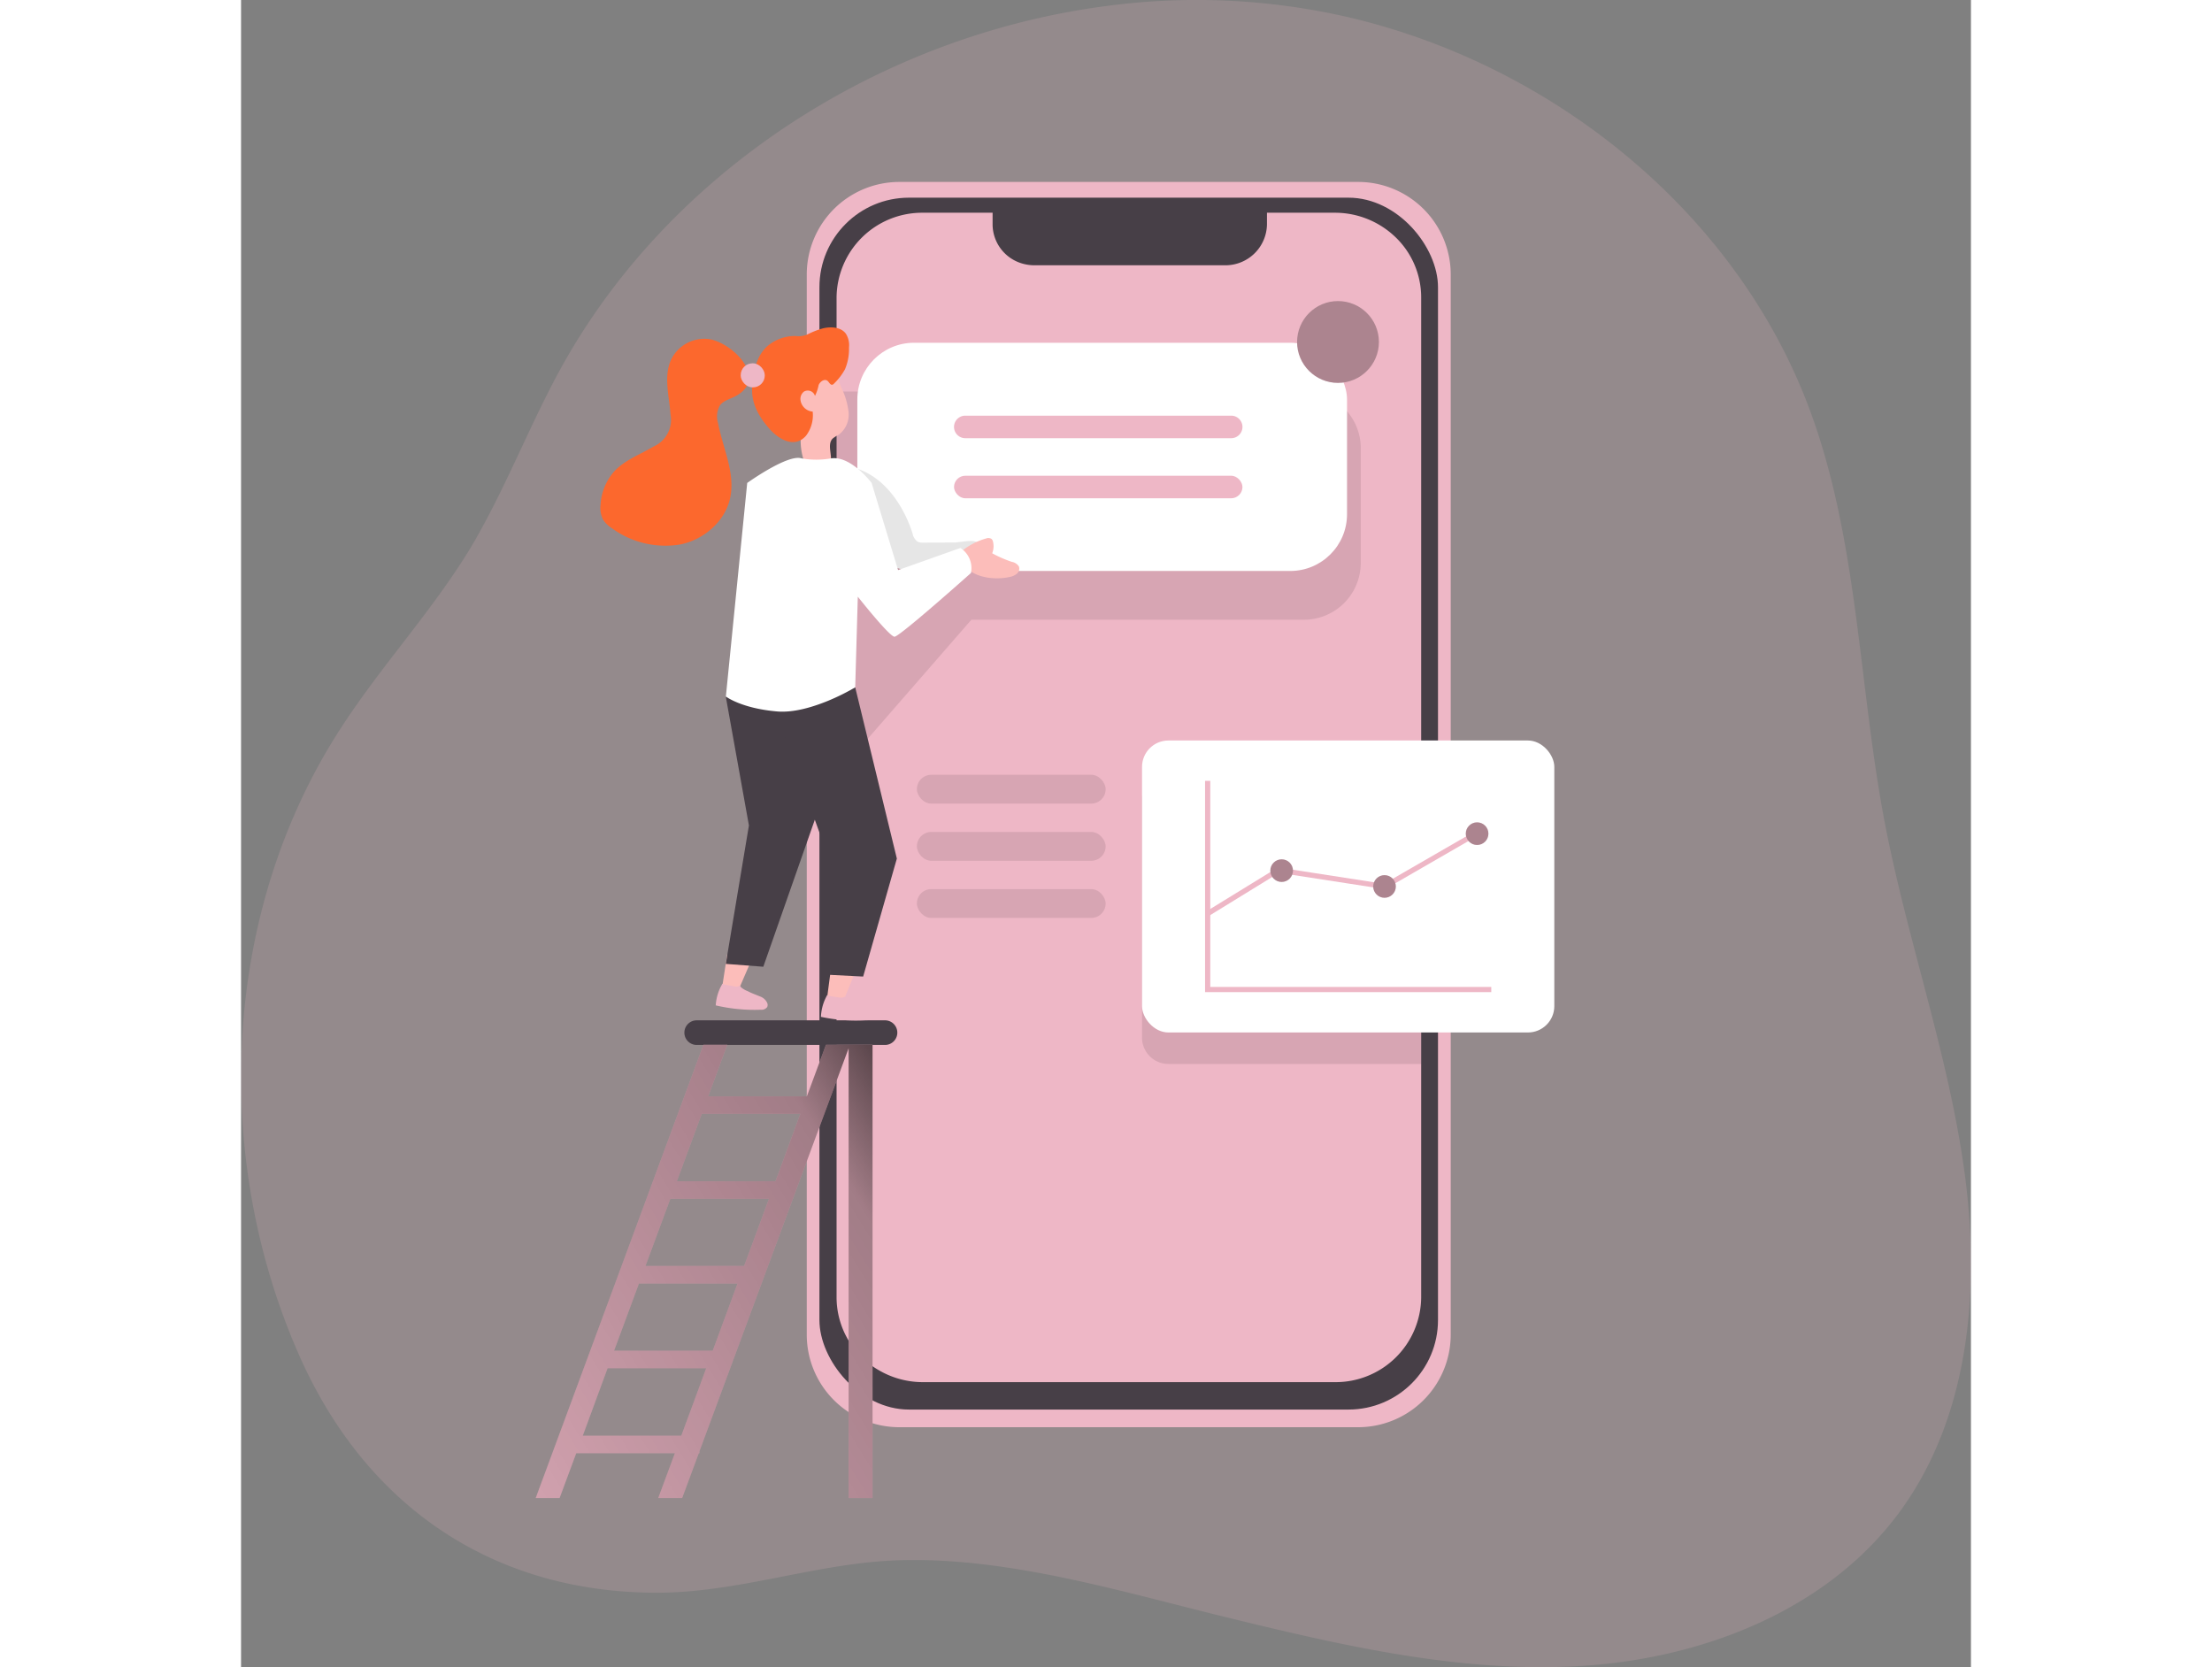 <svg id="Layer_1" data-name="Layer 1" xmlns="http://www.w3.org/2000/svg" xmlns:xlink="http://www.w3.org/1999/xlink" viewBox="0 0 333.16 321.08" width="406" height="306" class="illustration styles_illustrationTablet__1DWOa"><rect x="0" y="0" width="333.16" height="321.08" fill="#808080" stroke="none"/><defs><linearGradient id="linear-gradient" x1="180.62" y1="120.26" x2="35.34" y2="30.73" gradientTransform="matrix(1, 0, 0, -1, 0, 352)" gradientUnits="userSpaceOnUse"><stop offset="0.01"></stop><stop offset="0.08" stop-opacity="0.69"></stop><stop offset="0.21" stop-opacity="0.32"></stop><stop offset="1" stop-opacity="0"></stop></linearGradient></defs><title>13</title><path d="M195.17,16.7C151.84,22.44,110.92,48.61,90,87.22c-6,11.11-10.51,23-17,33.86-7.28,12-17,22.46-24.66,34.23-23.23,35.4-25.27,82.61-8.39,121,12.72,28.95,37,45.81,68.71,45.93,15.61.05,30.23-5.45,45.54-6.2,21.13-1,43.32,5.75,63.62,10.73,22.68,5.56,45.82,11,69.14,9.57s47.23-10.67,61.14-29.43c13.77-18.56,15.8-43.51,12.57-66.39S349.49,195.69,345.24,173c-4.9-26.25-5-53.63-14.3-78.65C316.68,56,280.86,27.49,241,18.56A130.54,130.54,0,0,0,195.17,16.7Z" transform="translate(-28.85 -15.5)" fill="#eeb7c6" opacity="0.18" style="isolation: isolate;"></path><path d="M261.82,68.38V272.53A17.84,17.84,0,0,1,244,290.36H155.63a17.83,17.83,0,0,1-17.83-17.83V68.38a17.83,17.83,0,0,1,17.82-17.84H244a17.83,17.83,0,0,1,17.82,17.84Z" transform="translate(-28.85 -15.5)" fill="#eeb7c6"></path><rect x="111.39" y="38.07" width="119.13" height="233.39" rx="17.24" fill="#473f47"></rect><path d="M256.13,72.77V265.38a16.47,16.47,0,0,1-16.63,16.3H160.19a16.74,16.74,0,0,1-8.27-2.16,16.22,16.22,0,0,1-8.38-14.14V72.77a16.48,16.48,0,0,1,16.65-16.3h13.4v2.37a7.88,7.88,0,0,0,5,7.17,8.34,8.34,0,0,0,3,.58h36.84a8,8,0,0,0,8-7.88V56.47h13A16.8,16.8,0,0,1,251,61,16.08,16.08,0,0,1,256.13,72.77Z" transform="translate(-28.85 -15.5)" fill="#eeb7c6"></path><path d="M256.13,164.16V220.4H207.45a5.07,5.07,0,0,1-5.08-5.08h0V169.25a5.07,5.07,0,0,1,5.07-5.09h48.69Z" transform="translate(-28.85 -15.5)" fill="#020202" opacity="0.1" style="isolation: isolate;"></path><path d="M116.6,212h36.27a2.37,2.37,0,0,1,2.37,2.37h0a2.37,2.37,0,0,1-2.37,2.37H116.6a2.37,2.37,0,0,1-2.37-2.37h0A2.37,2.37,0,0,1,116.6,212Z" transform="translate(-28.85 -15.5)" fill="#473f47"></path><polygon points="93.62 183.82 92.53 190.94 95.53 191.29 98.79 183.75 93.62 183.82" fill="#fcbdba"></polygon><path d="M125.27,205.74a2.41,2.41,0,0,1-.37-.41,1.25,1.25,0,0,1-1,.13l-1.49-.26a2.51,2.51,0,0,1-.77-.21.11.11,0,0,0-.11,0h0l-.33.62a9.15,9.15,0,0,0-.93,3.51,32.44,32.44,0,0,0,8.67.84,1.35,1.35,0,0,0,1.24-.52,1,1,0,0,0,0-.8,2.36,2.36,0,0,0-1.39-1.24c-.77-.33-1.56-.59-2.32-1A4.53,4.53,0,0,1,125.27,205.74Z" transform="translate(-28.85 -15.5)" fill="#eeb7c6"></path><polygon points="113.68 185.99 112.74 193.13 115.74 193.42 118.85 185.81 113.68 185.99" fill="#fcbdba"></polygon><path d="M244.49,101.84v22.07a10.94,10.94,0,0,1-10.94,10.94H169.5l-26,29.86V90.91h90a10.93,10.93,0,0,1,11,10.87Z" transform="translate(-28.85 -15.5)" fill="#020202" opacity="0.1" style="isolation: isolate;"></path><rect x="118.69" y="66.01" width="94.31" height="43.95" rx="10.93" fill="#fff"></rect><path d="M160.25,120a2.34,2.34,0,0,1-1.08-.17,2.48,2.48,0,0,1-1-1.63c-1.79-5.51-5.48-10.89-11-12.54-1.44,5.88-1.33,12-1.22,18.07,0,1.62.18,3.47,1.47,4.43a5,5,0,0,0,2.83.73A37.82,37.82,0,0,0,168.38,125c1.7-.84,5.18-4.13,1.94-5.2-1-.33-3.15.17-4.19.18Z" transform="translate(-28.85 -15.5)" fill="#020202" opacity="0.1" style="isolation: isolate;"></path><circle cx="211.26" cy="65.86" r="7.88" fill="#eeb7c6"></circle><circle cx="211.26" cy="65.86" r="7.88" fill="#020202" opacity="0.28" style="isolation: isolate;"></circle><path d="M168.33,95.55h51.21a2.17,2.17,0,0,1,2.17,2.17h0a2.17,2.17,0,0,1-2.17,2.17H168.33a2.17,2.17,0,0,1-2.17-2.17h0A2.17,2.17,0,0,1,168.33,95.55Z" transform="translate(-28.85 -15.5)" fill="#eeb7c6"></path><rect x="137.31" y="91.62" width="55.55" height="4.34" rx="2.17" fill="#eeb7c6"></rect><polygon points="93.36 134.19 97.81 158.97 93.36 185.63 100.58 186.18 111.1 156.16 107.53 132.37 93.36 134.19" fill="#473f47"></polygon><polygon points="118.28 132.37 126.3 165.35 119.81 188.07 113.4 187.74 114.29 168.36 102.98 137.04 118.28 132.37" fill="#473f47"></polygon><path d="M169.25,120.52a12.63,12.63,0,0,1,3.07-1.31,1.15,1.15,0,0,1,1.05.07,1,1,0,0,1,.31.59,3.61,3.61,0,0,1-.17,2.18,22.9,22.9,0,0,0,3.8,1.66,2,2,0,0,1,1.35.89,1.28,1.28,0,0,1-.39,1.39,3,3,0,0,1-1.38.62c-3.3.77-8.67,0-9.45-3.94-.17-.86.14-1,.83-1.51C168.59,120.93,168.91,120.72,169.25,120.52Z" transform="translate(-28.85 -15.5)" fill="#fcbdba"></path><path d="M144.42,90.08a14.12,14.12,0,0,1,1.43,4.79,4.83,4.83,0,0,1-1.93,4.38,5.62,5.62,0,0,0-1.14.72c-1.2,1.24.18,3.49-.52,5.09a2.37,2.37,0,0,1-3,1.11,4,4,0,0,1-2.22-2.63,12.28,12.28,0,0,1-.41-3.57l-.12-7.17a9.24,9.24,0,0,1,.72-4.67,4.68,4.68,0,0,1,4.3-2.34C143.31,86.05,143.82,88.67,144.42,90.08Z" transform="translate(-28.85 -15.5)" fill="#fcbdba"></path><path d="M169.42,125.85s-13.74,12.27-14.72,12.27-7.07-7.71-7.07-7.71l-.5,17.46a41.94,41.94,0,0,1-5.29,2.62c-3,1.22-6.73,2.35-10,2-6.68-.61-9.62-2.85-9.62-2.85l4.11-41.13s7.78-5.59,10.44-4.74a16.33,16.33,0,0,0,5.75,0c3.84-.51,7.77,4.74,7.77,4.74l5.1,16.78,12-4.26A4.61,4.61,0,0,1,169.42,125.85Z" transform="translate(-28.85 -15.5)" fill="#fff"></path><path d="M145.94,82.36a4.11,4.11,0,0,0-.6-2.58c-.93-1.29-2.81-1.41-4.36-1.06a16.25,16.25,0,0,0-3.08,1.2,4.3,4.3,0,0,1-2.27.29,8.18,8.18,0,0,0-5.55,2.07c-2.08,2-2.58,4.91-2.79,7.65-.23,3.1,1.17,5.66,3.19,8,1.75,2.06,4.91,4.08,7.18,1.48a6.5,6.5,0,0,0,1.28-4.64,2.58,2.58,0,0,1-2.31-2,1.81,1.81,0,0,1,.61-1.84,1.45,1.45,0,0,1,2,.49,1.56,1.56,0,0,1,.14.33,8.1,8.1,0,0,0,.7-2.08c.27-.69,1.14-1.29,1.71-.83.33.27.53.84.95.75a.75.75,0,0,0,.35-.26,11.28,11.28,0,0,0,2.08-2.73,10,10,0,0,0,.77-3.78C145.93,82.69,145.94,82.52,145.94,82.36Z" transform="translate(-28.85 -15.5)" fill="#fc682d"></path><path d="M118.94,80.8a7.11,7.11,0,0,0-7.19,3.81c-1.59,3.25-.45,7.08-.19,10.69a5.62,5.62,0,0,1-3.28,6.2c-2.55,1.53-5.47,2.56-7.51,4.73a10.54,10.54,0,0,0-2.68,6.46,5,5,0,0,0,.5,2.92,5.69,5.69,0,0,0,1.71,1.64,17.45,17.45,0,0,0,13.17,3.1c4.54-.93,8.63-4.45,9.59-9,1-4.8-1.43-9.57-2.35-14.38a4.33,4.33,0,0,1,.37-3.41c.76-1,2.18-1.26,3.27-1.91C130.33,88.14,123.32,81.42,118.94,80.8Z" transform="translate(-28.85 -15.5)" fill="#fc682d"></path><rect x="96.23" y="69.97" width="4.63" height="4.63" rx="2.27" fill="#eeb7c6"></rect><path d="M145.46,207.86a2.46,2.46,0,0,1-.38-.41,1.26,1.26,0,0,1-1,.15l-1.5-.22a2.51,2.51,0,0,1-.77-.21h-.11l-.31.63a9.21,9.21,0,0,0-.86,3.53,32.1,32.1,0,0,0,8.69.65,1.31,1.31,0,0,0,1.22-.54,1,1,0,0,0,0-.8,2.41,2.41,0,0,0-1.41-1.21c-.78-.31-1.58-.56-2.34-.92A5.17,5.17,0,0,1,145.46,207.86Z" transform="translate(-28.85 -15.5)" fill="#eeb7c6"></path><path d="M146.1,216.71h-4.6l-3.68,9.93h-19l3.68-9.93h-4.6L85.6,304h4.6l3.2-8.63h19L109.2,304h4.6l3.2-8.63h.13V295l28.73-77.62V304h4.61V216.71ZM136.56,230l-4.78,13h-19l4.8-13Zm-29.82,29.3,4.79-12.94h19l-4.79,12.94Zm17.73,3.39-4.78,12.94h-19l4.79-12.94ZM94.66,292l4.78-13h19l-4.8,13Z" transform="translate(-28.85 -15.5)" fill="#eeb7c6"></path><path d="M146.1,216.71h-4.6l-3.68,9.93h-19l3.68-9.93h-4.6L85.6,304h4.6l3.2-8.63h19L109.2,304h4.6l3.2-8.63h.13V295l28.73-77.62V304h4.61V216.71ZM136.56,230l-4.78,13h-19l4.8-13Zm-29.82,29.3,4.79-12.94h19l-4.79,12.94Zm17.73,3.39-4.78,12.94h-19l4.79-12.94ZM94.66,292l4.78-13h19l-4.8,13Z" transform="translate(-28.85 -15.5)" fill="url(#linear-gradient)"></path><rect x="173.52" y="142.61" width="79.4" height="56.23" rx="5.08" fill="#fff"></rect><rect x="130.16" y="149.21" width="36.35" height="5.55" rx="2.77" fill="#020202" opacity="0.1" style="isolation: isolate;"></rect><rect x="130.16" y="160.22" width="36.35" height="5.55" rx="2.77" fill="#020202" opacity="0.1" style="isolation: isolate;"></rect><rect x="130.16" y="171.23" width="36.35" height="5.55" rx="2.77" fill="#020202" opacity="0.1" style="isolation: isolate;"></rect><polygon points="240.78 191.07 185.66 191.07 185.66 150.38 186.66 150.38 186.66 190.07 240.78 190.07 240.78 191.07" fill="#eeb7c6"></polygon><polygon points="186.31 176.45 185.79 175.59 199.69 167.05 220.12 170.21 238.17 159.79 238.67 160.65 220.31 171.25 220.14 171.22 199.9 168.09 186.31 176.45" fill="#eeb7c6"></polygon><circle cx="200.41" cy="167.67" r="2.18" fill="#eeb7c6"></circle><circle cx="220.22" cy="170.72" r="2.18" fill="#eeb7c6"></circle><circle cx="238.05" cy="160.55" r="2.18" fill="#eeb7c6"></circle><circle cx="200.41" cy="167.67" r="2.18" fill="#020202" opacity="0.28" style="isolation: isolate;"></circle><circle cx="220.22" cy="170.72" r="2.18" fill="#020202" opacity="0.28" style="isolation: isolate;"></circle><circle cx="238.05" cy="160.55" r="2.18" fill="#020202" opacity="0.28" style="isolation: isolate;"></circle></svg>